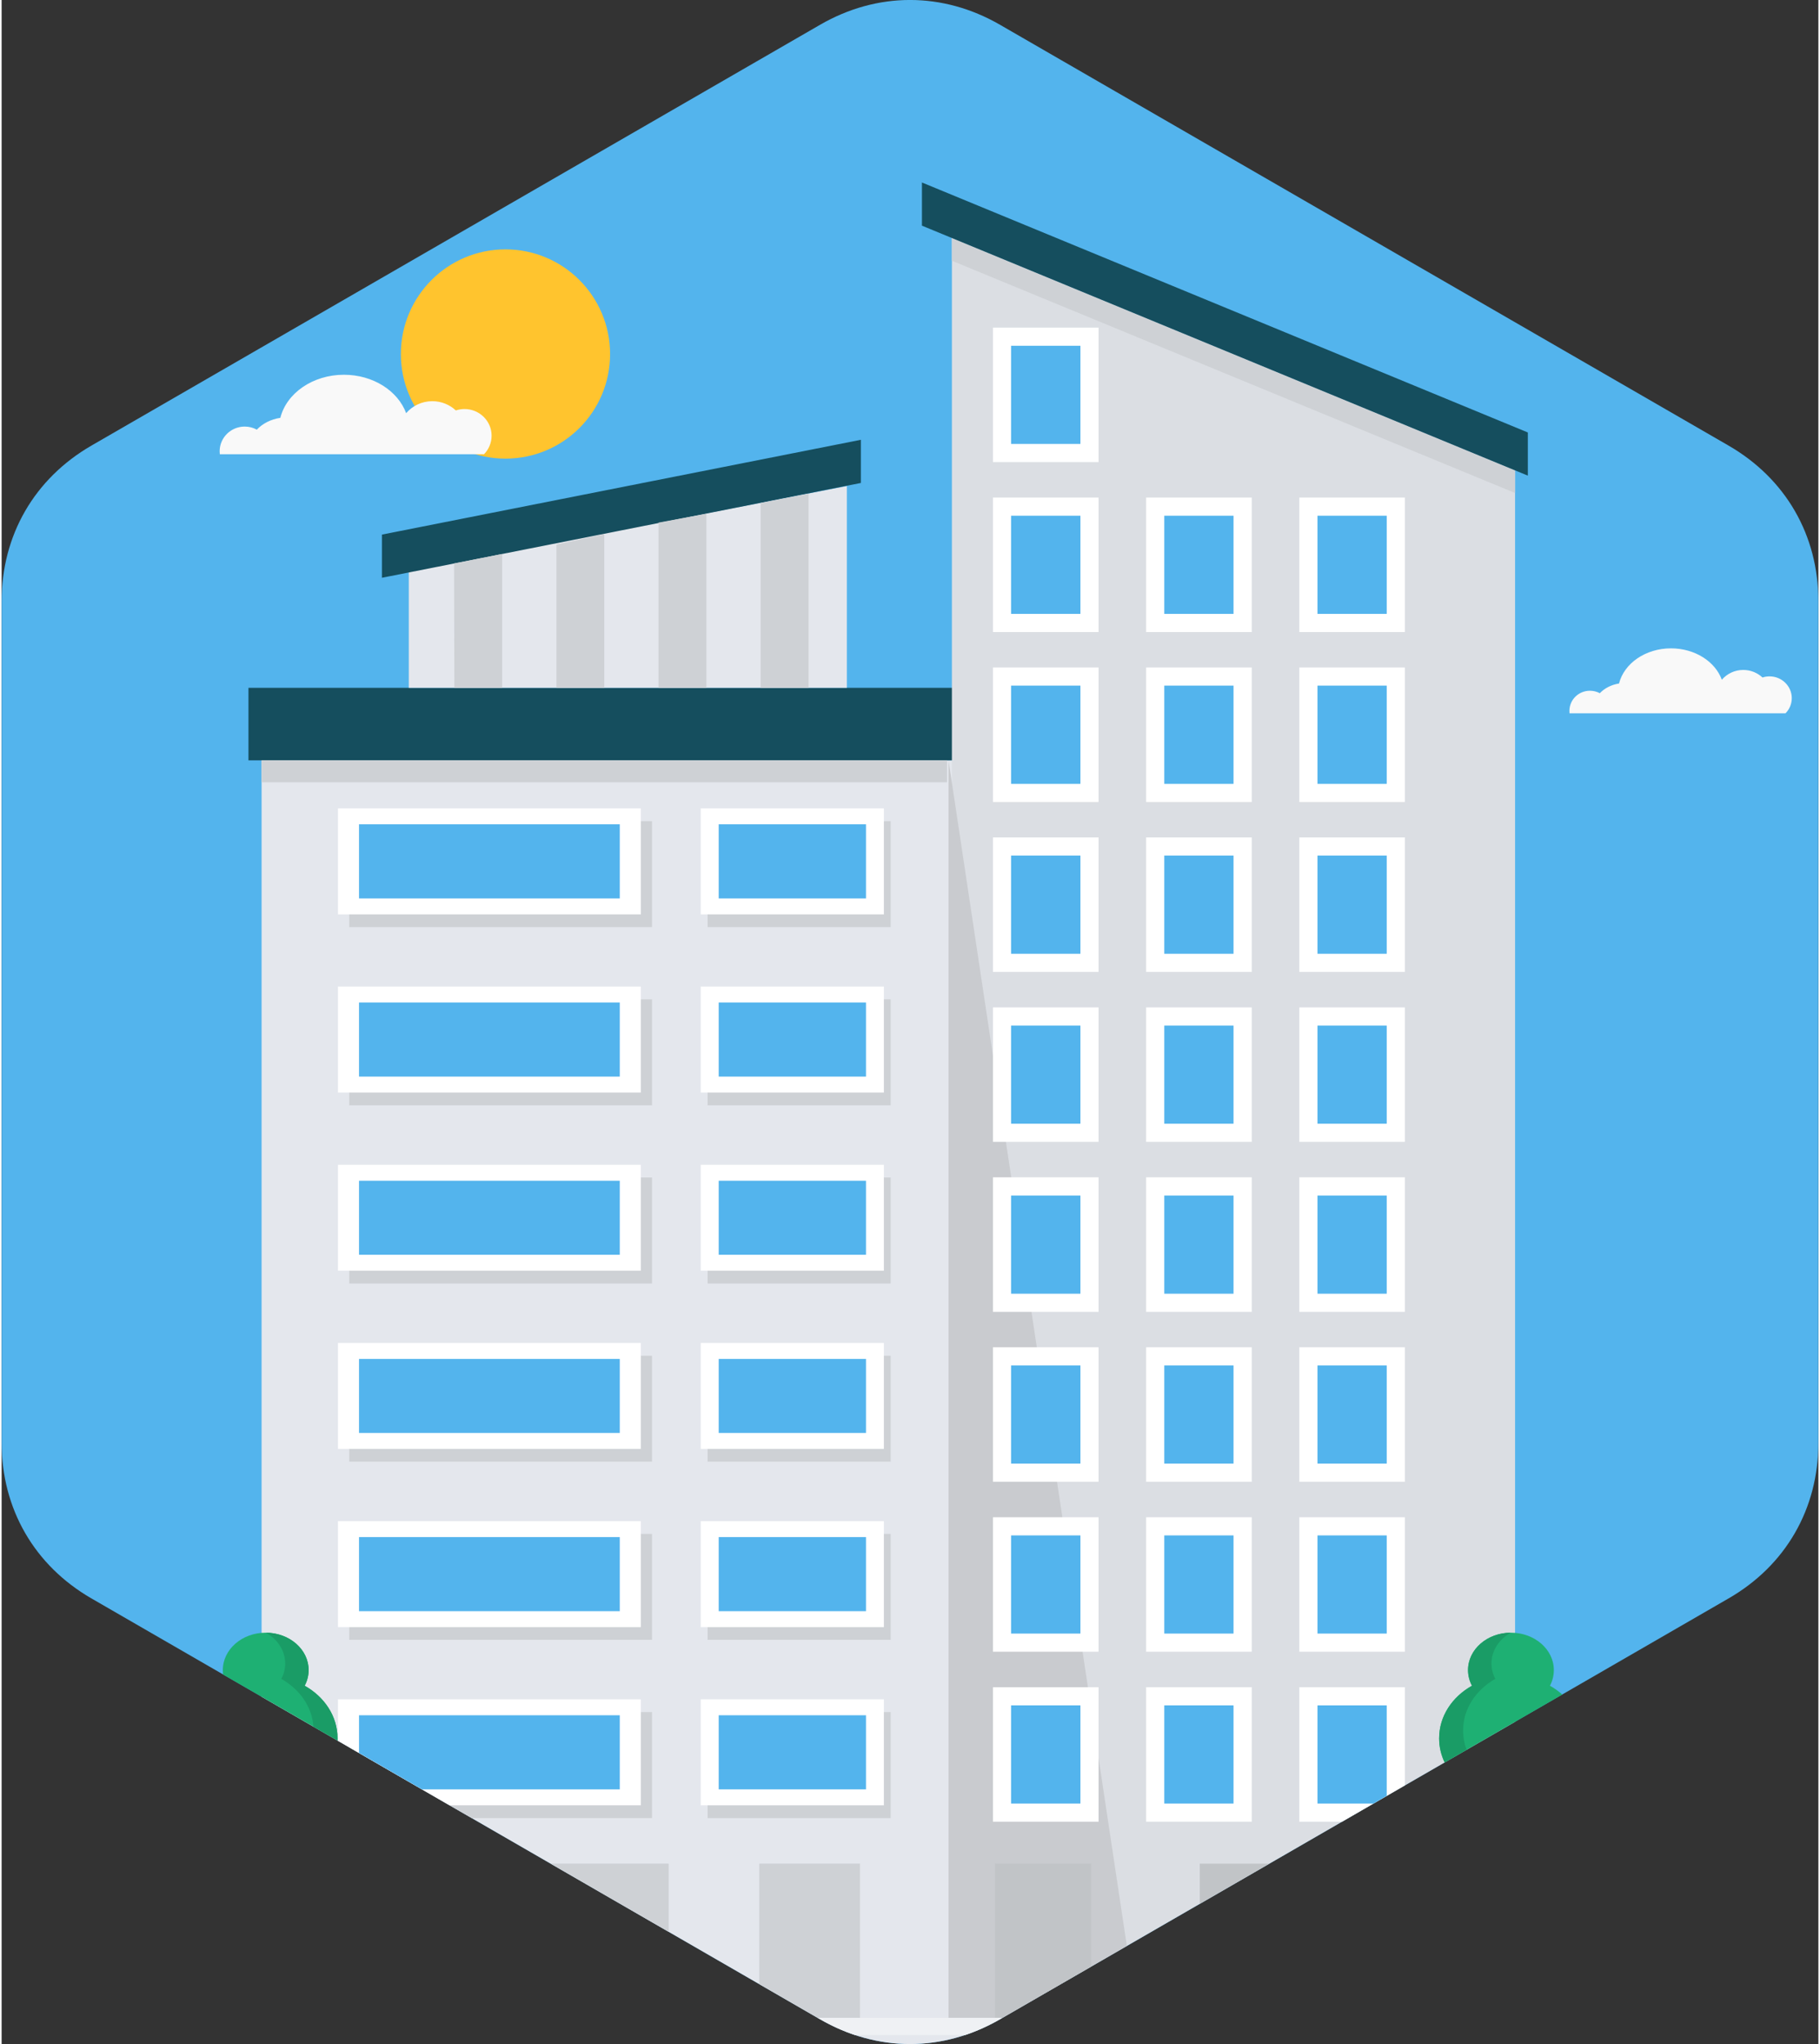 <svg clip-rule="evenodd" fill-rule="evenodd" height="128" image-rendering="optimizeQuality" shape-rendering="geometricPrecision" text-rendering="geometricPrecision" viewBox="0 0 20623 23197" width="114" xmlns="http://www.w3.org/2000/svg"><rect x="0" y="0" width="20623" height="23197" fill="#333333" stroke="none"/><g id="Layer_x0020_1"><g id="_796694480"><path d="m11333 281 8269 4775c650 375 1021 1018 1021 1768v9549c0 750-371 1394-1021 1768l-8269 4775c-650 375-1393 375-2042 0l-8270-4775c-649-374-1021-1018-1021-1768v-9549c0-750 372-1393 1021-1768l8270-4775c649-375 1392-375 2042 0z" fill="#53b4ed"/><g><path d="m2951 8629h8100v14271h-1788l-6312-3644z" fill="#e4e7ed"/><path d="m3946 9319h3437v1203h-3437z" fill="#ced1d5"/><path d="m2802 8629h8512v-823h-8512z" fill="#154e5e"/><path d="m17180 5338-6393-2637v20199h573l5820-3360z" fill="#dbdee3"/><path d="m17180 5338-6393-2637v258l6393 2636z" fill="#ced1d5"/><path d="m10749 8629v14271h611l1413-816z" fill="#c9cbcf"/><path d="m4622 6480 4973-964v2290h-4973z" fill="#e4e7ed"/><path d="m4317 6557 5437-1076v-490l-5437 1076z" fill="#154e5e"/><path d="m3818 9174h3438v1203h-3438z" fill="#fff"/><path d="m4057 9355h2960v841h-2960z" fill="#53b4ed"/><path d="m3946 11341h3437v1203h-3437z" fill="#ced1d5"/><path d="m3818 11196h3438v1203h-3438z" fill="#fff"/><path d="m4057 11377h2960v841h-2960z" fill="#53b4ed"/><path d="m3946 13363h3437v1203h-3437z" fill="#ced1d5"/><path d="m3818 13219h3438v1202h-3438z" fill="#fff"/><path d="m4057 13400h2960v840h-2960z" fill="#53b4ed"/><path d="m3946 15386h3437v1202h-3437z" fill="#ced1d5"/><path d="m3818 15241h3438v1202h-3438z" fill="#fff"/><path d="m4057 15422h2960v840h-2960z" fill="#53b4ed"/><path d="m3946 17408h3437v1202h-3437z" fill="#ced1d5"/><path d="m3818 17263h3438v1203h-3438z" fill="#fff"/><path d="m4057 17444h2960v841h-2960z" fill="#53b4ed"/><path d="m3946 19430h3437v1203h-2047l-1390-803z" fill="#ced1d5"/><path d="m3818 19285h3438v1203h-2171l-1267-732z" fill="#fff"/><path d="m4057 19466h2960v841h-2246l-714-413z" fill="#53b4ed"/><path d="m8014 9319h2078v1203h-2078z" fill="#ced1d5"/><path d="m7936 9174h2079v1203h-2079z" fill="#fff"/><path d="m8140 9355h1672v841h-1672z" fill="#53b4ed"/><path d="m8014 11341h2078v1203h-2078z" fill="#ced1d5"/><path d="m7936 11196h2079v1203h-2079z" fill="#fff"/><path d="m8140 11377h1672v841h-1672z" fill="#53b4ed"/><path d="m8014 13363h2078v1203h-2078z" fill="#ced1d5"/><path d="m7936 13219h2079v1202h-2079z" fill="#fff"/><path d="m8140 13400h1672v840h-1672z" fill="#53b4ed"/><path d="m8014 15386h2078v1202h-2078z" fill="#ced1d5"/><path d="m7936 15241h2079v1202h-2079z" fill="#fff"/><path d="m8140 15422h1672v840h-1672z" fill="#53b4ed"/><path d="m8014 17408h2078v1202h-2078z" fill="#ced1d5"/><path d="m7936 17263h2079v1203h-2079z" fill="#fff"/><path d="m8140 17444h1672v841h-1672z" fill="#53b4ed"/><path d="m8014 19430h2078v1203h-2078z" fill="#ced1d5"/><path d="m7936 19285h2079v1203h-2079z" fill="#fff"/><path d="m8140 19466h1672v841h-1672z" fill="#53b4ed"/><g fill="#ced1d5"><path d="m2951 8629h7781v249h-7781z"/><path d="m6232 21150h1340v774z"/><path d="m5136 6395 546-108v1519h-543z"/><path d="m6298 6179 543-117v1744h-543z"/><path d="m7457 5931 543-100v1975h-543z"/><path d="m8616 5708 544-107v2205h-544z"/></g><path d="m11459 5647h787 206v206 1114 206h-206-787-206v-206-1114-206zm581 412h-375v702h375z" fill="#fff" fill-rule="nonzero"/><path d="m11459 5853h787v1114h-787z" fill="#53b4ed"/><path d="m13198 5647h786 207v206 1114 206h-207-786-206v-206-1114-206zm580 412h-374v702h374z" fill="#fff" fill-rule="nonzero"/><path d="m13198 5853h786v1114h-786z" fill="#53b4ed"/><path d="m14937 5647h786 206v206 1114 206h-206-786-206v-206-1114-206zm580 412h-374v702h374z" fill="#fff" fill-rule="nonzero"/><path d="m14937 5853h786v1114h-786z" fill="#53b4ed"/><path d="m11459 7575h787 206v206 1115 206h-206-787-206v-206-1115-206zm581 412h-375v702h375z" fill="#fff" fill-rule="nonzero"/><path d="m11459 7781h787v1115h-787z" fill="#53b4ed"/><path d="m13198 7575h786 207v206 1115 206h-207-786-206v-206-1115-206zm580 412h-374v702h374z" fill="#fff" fill-rule="nonzero"/><path d="m13198 7781h786v1115h-786z" fill="#53b4ed"/><path d="m14937 7575h786 206v206 1115 206h-206-786-206v-206-1115-206zm580 412h-374v702h374z" fill="#fff" fill-rule="nonzero"/><path d="m14937 7781h786v1115h-786z" fill="#53b4ed"/><path d="m11459 9504h787 206v206 1114 206h-206-787-206v-206-1114-206zm581 412h-375v702h375z" fill="#fff" fill-rule="nonzero"/><path d="m11459 9710h787v1114h-787z" fill="#53b4ed"/><path d="m13198 9504h786 207v206 1114 206h-207-786-206v-206-1114-206zm580 412h-374v702h374z" fill="#fff" fill-rule="nonzero"/><path d="m13198 9710h786v1114h-786z" fill="#53b4ed"/><path d="m14937 9504h786 206v206 1114 206h-206-786-206v-206-1114-206zm580 412h-374v702h374z" fill="#fff" fill-rule="nonzero"/><path d="m14937 9710h786v1114h-786z" fill="#53b4ed"/><path d="m11459 11433h787 206v206 1114 206h-206-787-206v-206-1114-206zm581 412h-375v702h375z" fill="#fff" fill-rule="nonzero"/><path d="m11459 11639h787v1114h-787z" fill="#53b4ed"/><path d="m13198 11433h786 207v206 1114 206h-207-786-206v-206-1114-206zm580 412h-374v702h374z" fill="#fff" fill-rule="nonzero"/><path d="m13198 11639h786v1114h-786z" fill="#53b4ed"/><path d="m14937 11433h786 206v206 1114 206h-206-786-206v-206-1114-206zm580 412h-374v702h374z" fill="#fff" fill-rule="nonzero"/><path d="m14937 11639h786v1114h-786z" fill="#53b4ed"/><path d="m11459 13361h787 206v207 1114 206h-206-787-206v-206-1114-207zm581 413h-375v702h375z" fill="#fff" fill-rule="nonzero"/><path d="m11459 13568h787v1114h-787z" fill="#53b4ed"/><path d="m13198 13361h786 207v207 1114 206h-207-786-206v-206-1114-207zm580 413h-374v702h374z" fill="#fff" fill-rule="nonzero"/><path d="m13198 13568h786v1114h-786z" fill="#53b4ed"/><path d="m14937 13361h786 206v207 1114 206h-206-786-206v-206-1114-207zm580 413h-374v702h374z" fill="#fff" fill-rule="nonzero"/><path d="m14937 13568h786v1114h-786z" fill="#53b4ed"/><path d="m11459 15290h787 206v206 1114 206h-206-787-206v-206-1114-206zm581 412h-375v702h375z" fill="#fff" fill-rule="nonzero"/><path d="m11459 15496h787v1114h-787z" fill="#53b4ed"/><path d="m13198 15290h786 207v206 1114 206h-207-786-206v-206-1114-206zm580 412h-374v702h374z" fill="#fff" fill-rule="nonzero"/><path d="m13198 15496h786v1114h-786z" fill="#53b4ed"/><path d="m14937 15290h786 206v206 1114 206h-206-786-206v-206-1114-206zm580 412h-374v702h374z" fill="#fff" fill-rule="nonzero"/><path d="m14937 15496h786v1114h-786z" fill="#53b4ed"/><path d="m11459 17219h787 206v206 1114 206h-206-787-206v-206-1114-206zm581 412h-375v702h375z" fill="#fff" fill-rule="nonzero"/><path d="m11459 17425h787v1114h-787z" fill="#53b4ed"/><path d="m13198 17219h786 207v206 1114 206h-207-786-206v-206-1114-206zm580 412h-374v702h374z" fill="#fff" fill-rule="nonzero"/><path d="m13198 17425h786v1114h-786z" fill="#53b4ed"/><path d="m14937 17219h786 206v206 1114 206h-206-786-206v-206-1114-206zm580 412h-374v702h374z" fill="#fff" fill-rule="nonzero"/><path d="m14937 17425h786v1114h-786z" fill="#53b4ed"/><path d="m11459 19148h787 206v206 1114 206h-206-787-206v-206-1114-206zm581 412h-375v702h375z" fill="#fff" fill-rule="nonzero"/><path d="m11459 19354h787v1114h-787z" fill="#53b4ed"/><path d="m13198 19148h786 207v206 1114 206h-207-786-206v-206-1114-206zm580 412h-374v702h374z" fill="#fff" fill-rule="nonzero"/><path d="m13198 19354h786v1114h-786z" fill="#53b4ed"/><path d="m14937 19148h786 206v206 908l-713 412h-279-206v-206-1114-206zm580 412h-374v702h374z" fill="#fff" fill-rule="nonzero"/><path d="m14937 19354h786v1027l-150 87h-636z" fill="#53b4ed"/><path d="m17325 5398-6878-2837v-490l6878 2837z" fill="#154e5e"/><path d="m11459 3718h787 206v206 1114 206h-206-787-206v-206-1114-206zm581 412h-375v702h375z" fill="#fff" fill-rule="nonzero"/><path d="m11459 3924h787v1114h-787z" fill="#53b4ed"/><path d="m13601 21150h790l-790 456z" fill="#c1c4c7"/><path d="m5719 2830c656 0 1188 532 1188 1188s-532 1187-1188 1187c-655 0-1187-531-1187-1187s532-1188 1187-1188z" fill="#ffc42e"/><path d="m3886 4253c332 0 613 184 706 436 71-83 178-136 297-136 103 0 198 40 267 105 31-10 64-16 98-16 170 0 308 135 308 303 0 81-33 156-86 210h-2999c-1-11-2-22-2-33 0-155 127-281 285-281 50 0 96 13 137 35 65-69 159-118 267-134 70-279 367-489 722-489z" fill="#f9f9f9"/><path d="m8600 21150h1144v1750h-481l-663-383z" fill="#ced1d5"/><path d="m18950 7358c272 0 502 150 577 356 59-68 146-111 243-111 85 0 162 33 219 86 25-9 52-13 80-13 139 0 252 111 252 247 0 67-27 128-71 172h-2452c-1-9-1-18-1-27 0-127 104-229 233-229 40 0 78 10 112 28 53-56 130-96 218-110 58-228 300-399 590-399z" fill="#f9f9f9"/><path d="m11276 21150h1093v1168l-1009 582h-84z" fill="#c1c4c7"/><g><path d="m3440 19131c225 126 373 346 373 597v25l-1299-749c-2-17-3-34-3-51 0-234 218-424 487-424s487 190 487 424c0 64-16 124-45 178z" fill="#1eb073"/><path d="m3440 19131c225 126 373 346 373 597v25l-273-157c-16-228-158-426-365-543 28-53 44-112 44-174 0-147-87-276-219-350 268 1 485 190 485 424 0 64-16 124-45 178z" fill="#1a9c66"/></g><g><path d="m16691 19131c-225 126-373 346-373 597 0 97 22 189 63 274l1335-771c-42-38-89-71-140-100 28-54 44-114 44-178 0-234-218-424-487-424s-487 190-487 424c0 64 16 124 45 178z" fill="#1eb073"/><path d="m16691 19131c-225 126-373 346-373 597 0 97 22 189 63 274l249-145c-26-68-40-142-40-218 0-246 146-462 366-586-28-53-44-112-44-174 0-147 87-276 219-350-268 1-485 190-485 424 0 64 16 124 45 178z" fill="#1a9c66"/></g><path d="m9263 22900h2097l-27 16c-650 375-1393 375-2042 0z" fill="#e4e7ed"/><path d="m9263 22900h2097l-27 16c-129 74-261 134-395 179h-1252c-135-45-267-105-395-179z" fill="#eff1f4"/></g></g></g></svg>